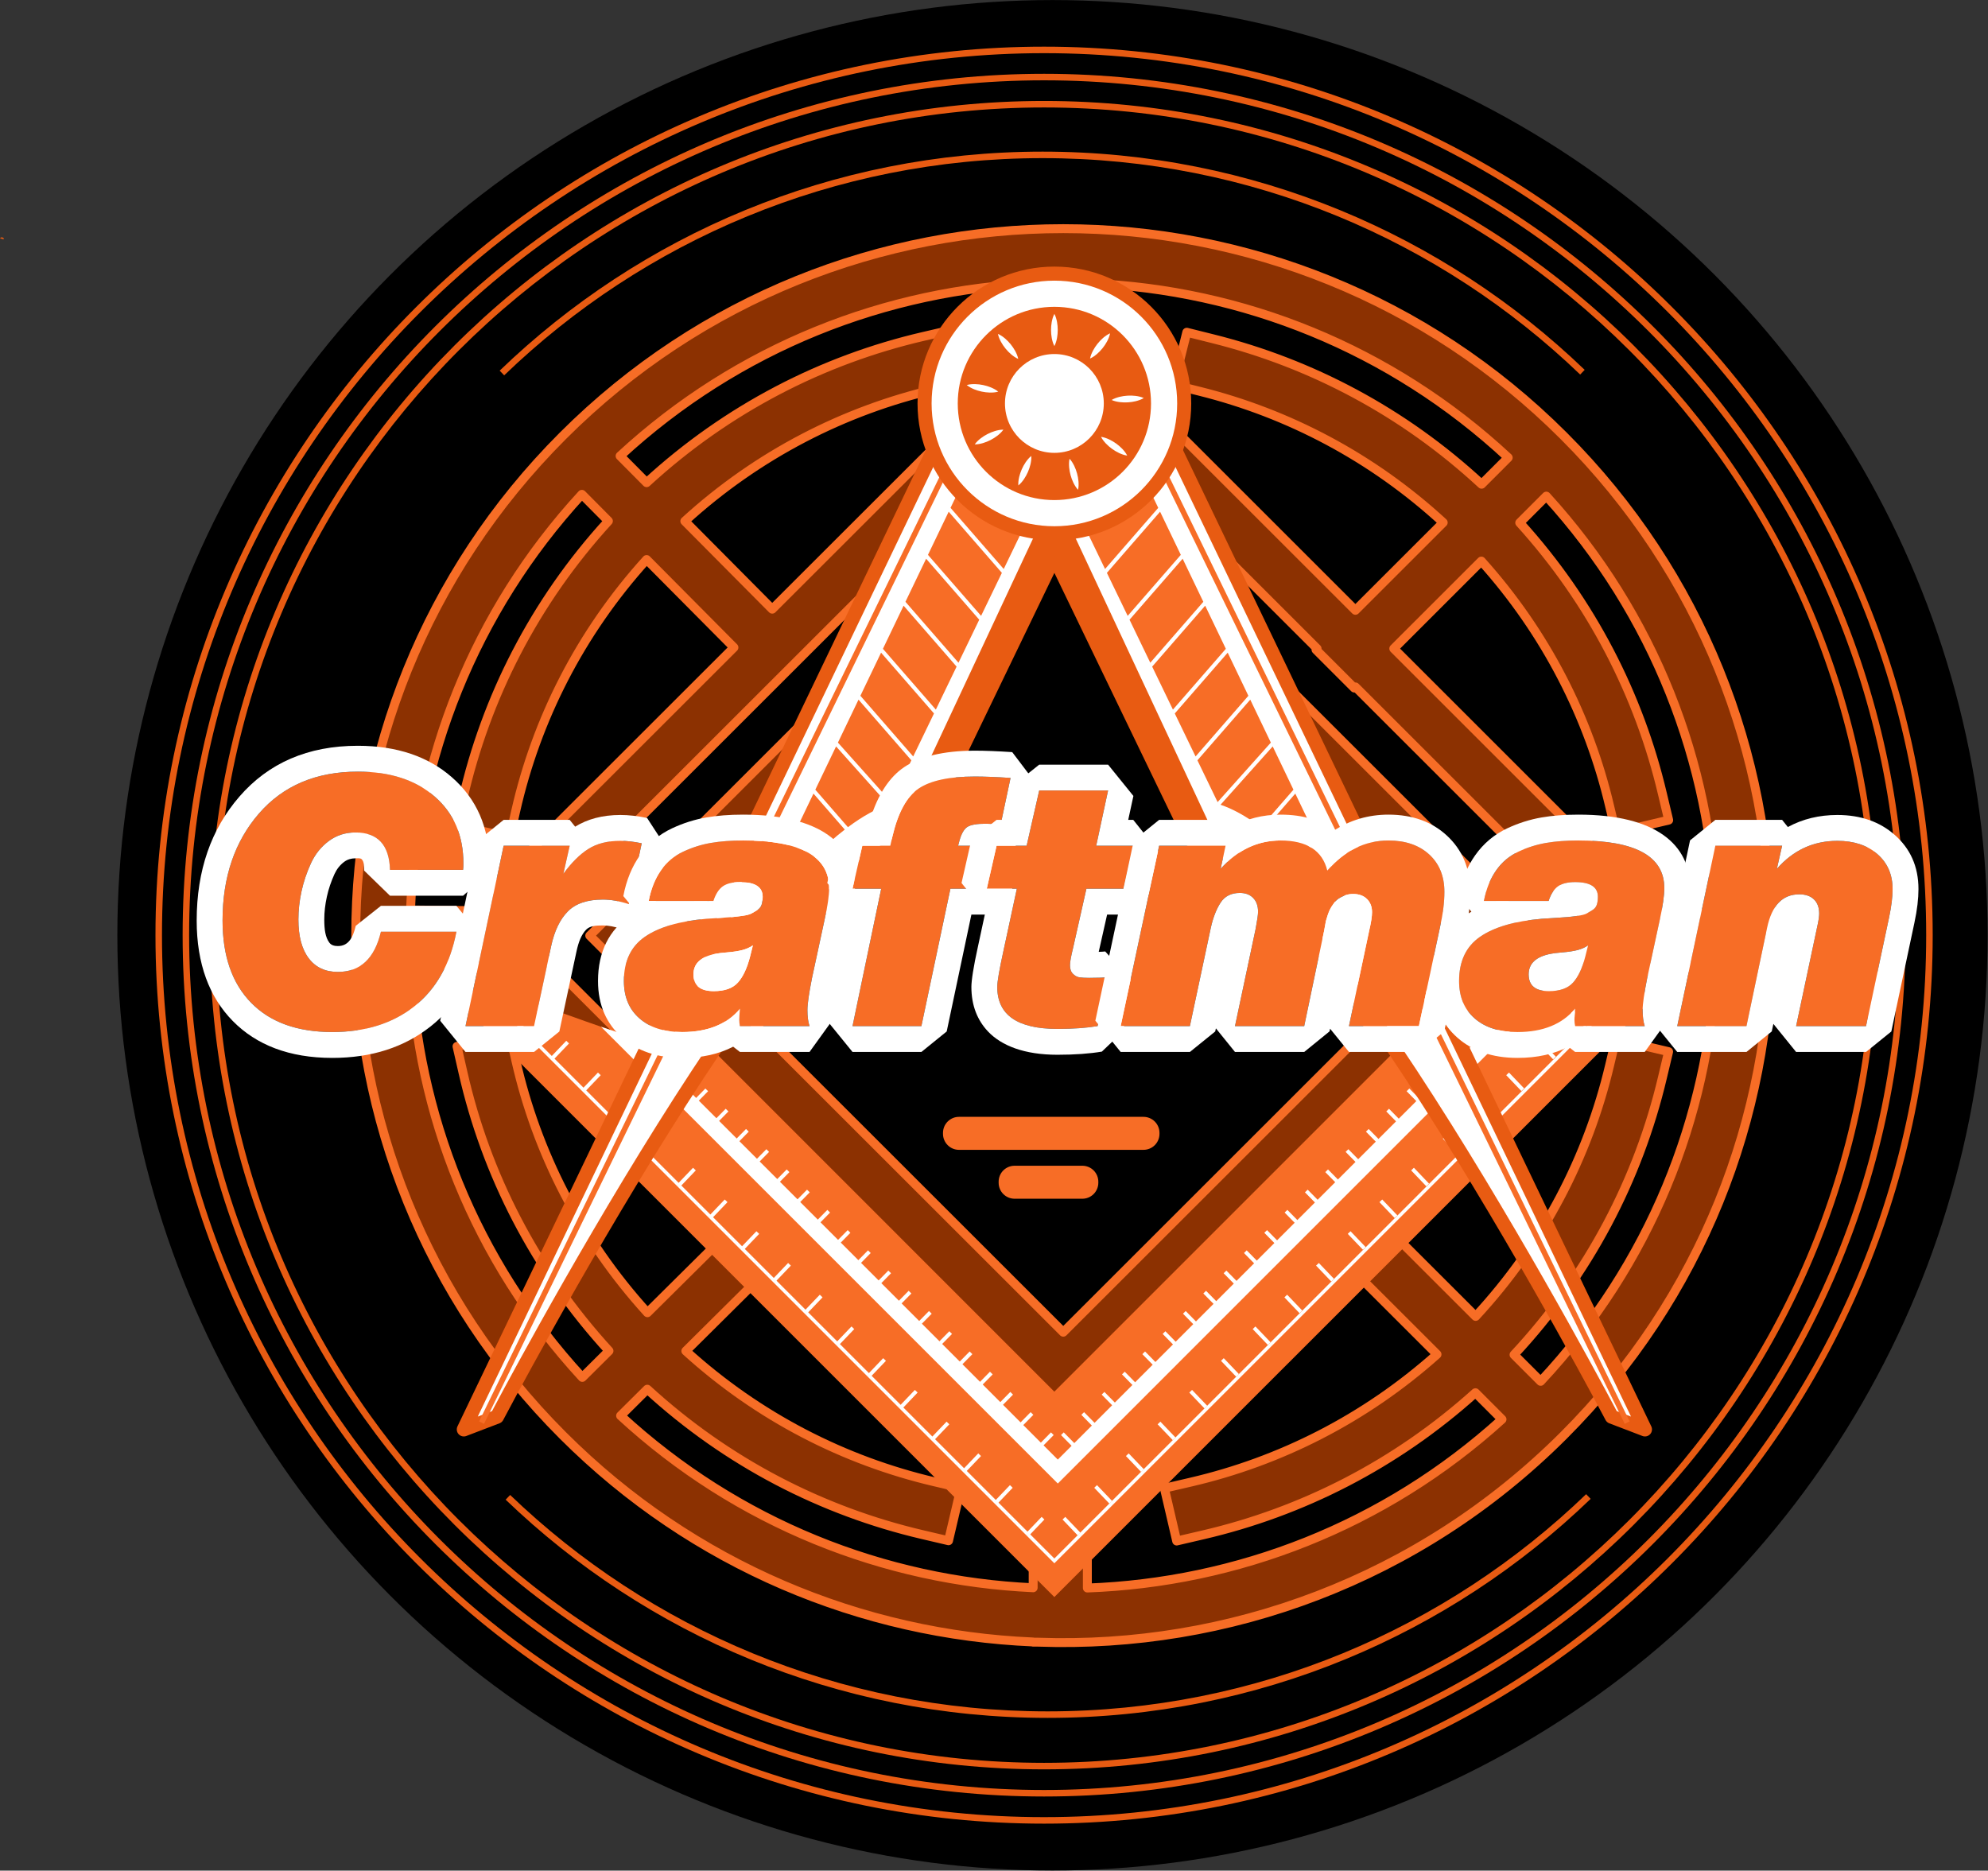 <?xml version="1.0" encoding="UTF-8" standalone="no"?>
<!DOCTYPE svg PUBLIC "-//W3C//DTD SVG 1.1//EN" "http://www.w3.org/Graphics/SVG/1.1/DTD/svg11.dtd">
<svg width="100%" height="100%" viewBox="0 0 2170 2042" version="1.1" xmlns="http://www.w3.org/2000/svg" xmlns:xlink="http://www.w3.org/1999/xlink" xml:space="preserve" xmlns:serif="http://www.serif.com/" style="fill-rule:evenodd;clip-rule:evenodd;stroke-linejoin:round;stroke-miterlimit:2;">
    <rect x="0" y="0" width="2170" height="2042" fill="#333333" stroke="none"/>
    <g transform="matrix(1,0,0,1,-1568.82,-428.01)">
        <g transform="matrix(2.123,0,0,1.541,2660.84,-106.438)">
            <g transform="matrix(0.471,0,0,0.649,-5287.21,-15.395)">
                <circle cx="11282.3" cy="1578.97" r="1020.79"/>
            </g>
        </g>
        <g transform="matrix(2.123,0,0,1.541,2660.84,-106.438)">
            <g transform="matrix(0.43,0,0,0.592,-4819.08,74.851)">
                <path d="M11246.3,2424.17L11246.3,2424.41L11252.4,2424.41C11478.8,2432.36 11707.7,2349.94 11880.5,2177.16C12210.9,1846.79 12210.9,1311.15 11880.5,980.783L11880.5,980.783C11550.1,650.412 11014.5,650.412 10684.1,980.783C10353.7,1311.15 10353.7,1846.79 10684.1,2177.16C10840.1,2333.19 11042,2415.53 11246.3,2424.17ZM11729.2,2080.02L11624.5,1975.36L11311.1,2288.79L11311.1,2359.59C11489.4,2353.06 11665.9,2285.79 11806.9,2157.77L11775.1,2125.92C11679.7,2211.96 11567.3,2268.65 11449.4,2296.02L11417.9,2303.35L11403.2,2240.21L11434.8,2232.88C11541.2,2208.17 11642.8,2157.22 11729.2,2080.02ZM11246.3,2359.29L11246.3,2281.54L10936.2,1971.5L10831,2075.99C10917.9,2155.08 11020.6,2207.27 11128.3,2232.53L11159.9,2239.93L11145.1,2303.03L11113.5,2295.63C10994.4,2267.69 10880.8,2209.72 10784.9,2121.71L10753,2153.43C10892.9,2282.51 11068.5,2351.13 11246.3,2359.29ZM11585.8,1235.52L11282.3,932.03C11282.3,932.03 10635.4,1578.97 10635.4,1578.97L10936.4,1880L10937.3,1879.14L10982.9,1925.14L10982.2,1925.83L11282.3,2225.91L11929.2,1578.97L11929.2,1578.97L11631.6,1281.35L11630.3,1282.69L11584.5,1236.86L11585.8,1235.52ZM11825.6,1601.89L11848.5,1578.97L11282.3,1012.78L10716.1,1578.97L11282.3,2145.16L11825.6,1601.89ZM12062.5,1617.51L11982.4,1617.51L11670.3,1929.53L11775.4,2034.59C11856.3,1947.14 11909.7,1843.38 11935.5,1734.41L11943,1702.87L12006.1,1717.81L11998.6,1749.35C11970.1,1869.63 11911,1984.14 11821.3,2080.46L11853.1,2112.28C11983.9,1972.39 12053.7,1796.15 12062.5,1617.51ZM10501.9,1613.07C10509.6,1791.23 10578,1967.29 10707.2,2107.57L10739.1,2075.86C10650.2,1978.82 10592,1863.73 10564.6,1743.07L10557.4,1711.47L10620.6,1697.08L10627.8,1728.68C10652.6,1837.89 10705.1,1942.09 10785.1,2030.16L10890.4,1925.66L10578.6,1613.91L10501.9,1613.07ZM11756.8,1578.97L11282.3,2053.5C11282.3,2053.5 10807.8,1578.97 10807.8,1578.97C10807.8,1578.97 11184.6,1202.15 11282.3,1104.44L11756.8,1578.97ZM11859.9,1053.06L11828.1,1084.9C11914.2,1179.84 11971,1291.79 11998.7,1409.21L12006.2,1440.75L11943.1,1455.63L11935.6,1424.09C11910.6,1318.01 11859.5,1216.83 11782.2,1130.79L11677.5,1235.52L11994.6,1552.69L12063,1552.69C12057,1372.98 11989.3,1194.94 11859.9,1053.06ZM10706.7,1050.92C10577.1,1191.97 10508.7,1369.14 10501.8,1548.25L10573.6,1549.03L10888.5,1234.16L10784.1,1128.94C10704.5,1216.91 10652.3,1320.87 10627.6,1429.8L10620.5,1461.41L10557.3,1447.08L10564.4,1415.47C10591.8,1294.91 10649.7,1179.91 10738.4,1082.88L10706.7,1050.92ZM11315.6,798.525L11314.8,872.835L11631.6,1189.69L11736.6,1084.68C11651.6,1006.39 11551.2,954.048 11445.7,927.695L11414.3,919.843L11430,856.96L11461.4,864.812C11578,893.919 11688.8,951.923 11782.5,1038.82L11814.3,1006.99C11673.3,875.643 11495.5,806.154 11315.6,798.525ZM11250.8,798.453C11071.2,805.666 10893.6,874.514 10752.4,1005.01L10784.1,1036.96C10880.5,948.27 10994.7,889.973 11114.6,862.057L11146.2,854.708L11160.9,917.834L11129.3,925.183C11020.8,950.459 10917.3,1003.07 10829.8,1083L10934.3,1188.33L11250,872.718L11250.8,798.453Z" style="fill:rgb(140,49,1);stroke:rgb(247,109,38);stroke-width:10.66px;"/>
            </g>
        </g>
        <g transform="matrix(2.123,0,0,1.541,2660.84,-106.438)">
            <g transform="matrix(1.048,0,0,1.383,-2825.24,-268.039)">
                <g transform="matrix(1.658,0,0,1.731,2307.81,490.917)">
                    <path d="M428.89,266.931L249.99,445.8L71.109,266.931C74.34,266.391 77.64,266.401 80.92,266.751C81.46,266.8 82,266.861 82.529,266.941C84.97,267.271 87.39,267.771 89.75,268.351C97.05,270.131 103.98,272.911 111.06,275.371C112.65,275.931 114.25,276.491 115.85,277.05C119.21,278.221 122.6,279.34 126.06,280.191C129.009,280.911 132,281.431 135.05,281.601C137.14,281.721 139.22,281.55 141.28,281.191C143.92,280.731 146.61,281.641 148.5,283.531L249.97,385.01L249.99,384.991L250,385.01L351.48,283.531C353.37,281.641 356.07,280.731 358.7,281.191C360.76,281.55 362.84,281.721 364.92,281.601C368.93,281.381 372.86,280.55 376.7,279.451C380.27,278.431 383.78,277.171 387.27,275.951C387.82,275.76 388.37,275.561 388.92,275.371C395.99,272.911 402.93,270.131 410.23,268.351C412.07,267.901 414.52,267.59 417.041,267.381C417.541,267.34 418.06,267.3 418.56,267.271C423.82,266.911 428.89,266.931 428.89,266.931Z" style="fill:rgb(247,109,38);fill-rule:nonzero;"/>
                </g>
                <g transform="matrix(1.658,0,0,1.731,2307.81,490.917)">
                    <path d="M417.041,267.381L249.99,434.401L82.529,266.941C82,266.861 81.46,266.8 80.92,266.751L249.99,435.811L418.56,267.271C418.06,267.3 417.541,267.34 417.041,267.381Z" style="fill:white;fill-rule:nonzero;"/>
                </g>
                <g transform="matrix(1.658,0,0,1.731,2307.81,490.917)">
                    <path d="M376.703,279.448L251.012,405.129L126.062,280.188C122.602,279.339 119.212,278.218 115.852,277.048L251.012,412.209L387.272,275.948C383.782,277.169 380.272,278.428 376.703,279.448Z" style="fill:white;fill-rule:nonzero;"/>
                </g>
                <g transform="matrix(1.658,0,0,1.731,2307.81,490.917)">
                    <path d="M242.144,427.166L246.636,422.466" style="fill:none;stroke:white;stroke-width:1.13px;stroke-linejoin:miter;"/>
                </g>
                <g transform="matrix(1.658,0,0,1.731,2307.81,490.917)">
                    <path d="M232.767,417.774L237.258,413.076" style="fill:none;stroke:white;stroke-width:1.13px;stroke-linejoin:miter;"/>
                </g>
                <g transform="matrix(1.658,0,0,1.731,2307.81,490.917)">
                    <path d="M223.389,408.383L227.881,403.684" style="fill:none;stroke:white;stroke-width:1.13px;stroke-linejoin:miter;"/>
                </g>
                <g transform="matrix(1.658,0,0,1.731,2307.81,490.917)">
                    <path d="M214.012,398.992L218.503,394.293" style="fill:none;stroke:white;stroke-width:1.13px;stroke-linejoin:miter;"/>
                </g>
                <g transform="matrix(1.658,0,0,1.731,2307.81,490.917)">
                    <path d="M204.634,389.601L209.126,384.902" style="fill:none;stroke:white;stroke-width:1.13px;stroke-linejoin:miter;"/>
                </g>
                <g transform="matrix(1.658,0,0,1.731,2307.81,490.917)">
                    <path d="M195.256,380.21L199.749,375.51" style="fill:none;stroke:white;stroke-width:1.13px;stroke-linejoin:miter;"/>
                </g>
                <g transform="matrix(1.658,0,0,1.731,2307.81,490.917)">
                    <path d="M185.879,370.818L190.372,366.12" style="fill:none;stroke:white;stroke-width:1.13px;stroke-linejoin:miter;"/>
                </g>
                <g transform="matrix(1.658,0,0,1.731,2307.81,490.917)">
                    <path d="M176.501,361.427L180.994,356.728" style="fill:none;stroke:white;stroke-width:1.13px;stroke-linejoin:miter;"/>
                </g>
                <g transform="matrix(1.658,0,0,1.731,2307.81,490.917)">
                    <path d="M167.124,352.036L171.616,347.338" style="fill:none;stroke:white;stroke-width:1.13px;stroke-linejoin:miter;"/>
                </g>
                <g transform="matrix(1.658,0,0,1.731,2307.81,490.917)">
                    <path d="M157.747,342.645L162.239,337.946" style="fill:none;stroke:white;stroke-width:1.13px;stroke-linejoin:miter;"/>
                </g>
                <g transform="matrix(1.658,0,0,1.731,2307.81,490.917)">
                    <path d="M148.37,333.254L152.861,328.554" style="fill:none;stroke:white;stroke-width:1.13px;stroke-linejoin:miter;"/>
                </g>
                <g transform="matrix(1.658,0,0,1.731,2307.81,490.917)">
                    <path d="M138.992,323.862L143.484,319.164" style="fill:none;stroke:white;stroke-width:1.13px;stroke-linejoin:miter;"/>
                </g>
                <g transform="matrix(1.658,0,0,1.731,2307.81,490.917)">
                    <path d="M129.614,314.471L134.106,309.772" style="fill:none;stroke:white;stroke-width:1.13px;stroke-linejoin:miter;"/>
                </g>
                <g transform="matrix(1.658,0,0,1.731,2307.81,490.917)">
                    <path d="M120.237,305.08L124.729,300.382" style="fill:none;stroke:white;stroke-width:1.13px;stroke-linejoin:miter;"/>
                </g>
                <g transform="matrix(1.658,0,0,1.731,2307.81,490.917)">
                    <path d="M110.859,295.689L115.351,290.99" style="fill:none;stroke:white;stroke-width:1.13px;stroke-linejoin:miter;"/>
                </g>
                <g transform="matrix(1.658,0,0,1.731,2307.81,490.917)">
                    <path d="M101.482,286.298L105.973,281.598" style="fill:none;stroke:white;stroke-width:1.13px;stroke-linejoin:miter;"/>
                </g>
                <g transform="matrix(1.658,0,0,1.731,2307.81,490.917)">
                    <path d="M92.104,276.906L96.596,272.208" style="fill:none;stroke:white;stroke-width:1.13px;stroke-linejoin:miter;"/>
                </g>
                <g transform="matrix(1.658,0,0,1.731,2307.81,490.917)">
                    <path d="M257.312,427.166L252.822,422.466" style="fill:none;stroke:white;stroke-width:1.13px;stroke-linejoin:miter;"/>
                </g>
                <g transform="matrix(1.658,0,0,1.731,2307.81,490.917)">
                    <path d="M266.691,417.774L262.199,413.076" style="fill:none;stroke:white;stroke-width:1.13px;stroke-linejoin:miter;"/>
                </g>
                <g transform="matrix(1.658,0,0,1.731,2307.81,490.917)">
                    <path d="M276.068,408.383L271.577,403.684" style="fill:none;stroke:white;stroke-width:1.13px;stroke-linejoin:miter;"/>
                </g>
                <g transform="matrix(1.658,0,0,1.731,2307.81,490.917)">
                    <path d="M285.446,398.992L280.954,394.293" style="fill:none;stroke:white;stroke-width:1.13px;stroke-linejoin:miter;"/>
                </g>
                <g transform="matrix(1.658,0,0,1.731,2307.81,490.917)">
                    <path d="M294.824,389.601L290.332,384.902" style="fill:none;stroke:white;stroke-width:1.13px;stroke-linejoin:miter;"/>
                </g>
                <g transform="matrix(1.658,0,0,1.731,2307.81,490.917)">
                    <path d="M304.201,380.21L299.708,375.51" style="fill:none;stroke:white;stroke-width:1.13px;stroke-linejoin:miter;"/>
                </g>
                <g transform="matrix(1.658,0,0,1.731,2307.81,490.917)">
                    <path d="M313.579,370.818L309.086,366.12" style="fill:none;stroke:white;stroke-width:1.13px;stroke-linejoin:miter;"/>
                </g>
                <g transform="matrix(1.658,0,0,1.731,2307.81,490.917)">
                    <path d="M322.956,361.427L318.464,356.728" style="fill:none;stroke:white;stroke-width:1.13px;stroke-linejoin:miter;"/>
                </g>
                <g transform="matrix(1.658,0,0,1.731,2307.81,490.917)">
                    <path d="M332.333,352.036L327.841,347.338" style="fill:none;stroke:white;stroke-width:1.13px;stroke-linejoin:miter;"/>
                </g>
                <g transform="matrix(1.658,0,0,1.731,2307.81,490.917)">
                    <path d="M341.71,342.645L337.219,337.946" style="fill:none;stroke:white;stroke-width:1.13px;stroke-linejoin:miter;"/>
                </g>
                <g transform="matrix(1.658,0,0,1.731,2307.81,490.917)">
                    <path d="M351.088,333.254L346.596,328.554" style="fill:none;stroke:white;stroke-width:1.13px;stroke-linejoin:miter;"/>
                </g>
                <g transform="matrix(1.658,0,0,1.731,2307.81,490.917)">
                    <path d="M360.466,323.862L355.974,319.164" style="fill:none;stroke:white;stroke-width:1.13px;stroke-linejoin:miter;"/>
                </g>
                <g transform="matrix(1.658,0,0,1.731,2307.81,490.917)">
                    <path d="M369.843,314.471L365.352,309.772" style="fill:none;stroke:white;stroke-width:1.13px;stroke-linejoin:miter;"/>
                </g>
                <g transform="matrix(1.658,0,0,1.731,2307.81,490.917)">
                    <path d="M379.221,305.08L374.729,300.382" style="fill:none;stroke:white;stroke-width:1.13px;stroke-linejoin:miter;"/>
                </g>
                <g transform="matrix(1.658,0,0,1.731,2307.81,490.917)">
                    <path d="M388.598,295.689L384.107,290.99" style="fill:none;stroke:white;stroke-width:1.13px;stroke-linejoin:miter;"/>
                </g>
                <g transform="matrix(1.658,0,0,1.731,2307.81,490.917)">
                    <path d="M397.976,286.298L393.484,281.598" style="fill:none;stroke:white;stroke-width:1.13px;stroke-linejoin:miter;"/>
                </g>
                <g transform="matrix(1.658,0,0,1.731,2307.81,490.917)">
                    <path d="M407.354,276.906L402.862,272.208" style="fill:none;stroke:white;stroke-width:1.13px;stroke-linejoin:miter;"/>
                </g>
                <g transform="matrix(1.658,0,0,1.731,2307.81,490.917)">
                    <path d="M245.747,401.174L249.388,397.47" style="fill:none;stroke:white;stroke-width:1.13px;stroke-linejoin:miter;"/>
                </g>
                <g transform="matrix(1.658,0,0,1.731,2307.81,490.917)">
                    <path d="M239.732,395.19L243.373,391.486" style="fill:none;stroke:white;stroke-width:1.13px;stroke-linejoin:miter;"/>
                </g>
                <g transform="matrix(1.658,0,0,1.731,2307.81,490.917)">
                    <path d="M233.716,389.205L237.357,385.501" style="fill:none;stroke:white;stroke-width:1.13px;stroke-linejoin:miter;"/>
                </g>
                <g transform="matrix(1.658,0,0,1.731,2307.81,490.917)">
                    <path d="M227.701,383.219L231.342,379.515" style="fill:none;stroke:white;stroke-width:1.13px;stroke-linejoin:miter;"/>
                </g>
                <g transform="matrix(1.658,0,0,1.731,2307.81,490.917)">
                    <path d="M221.686,377.235L225.327,373.531" style="fill:none;stroke:white;stroke-width:1.13px;stroke-linejoin:miter;"/>
                </g>
                <g transform="matrix(1.658,0,0,1.731,2307.81,490.917)">
                    <path d="M215.67,371.25L219.312,367.546" style="fill:none;stroke:white;stroke-width:1.13px;stroke-linejoin:miter;"/>
                </g>
                <g transform="matrix(1.658,0,0,1.731,2307.81,490.917)">
                    <path d="M209.656,365.264L213.296,361.56" style="fill:none;stroke:white;stroke-width:1.13px;stroke-linejoin:miter;"/>
                </g>
                <g transform="matrix(1.658,0,0,1.731,2307.81,490.917)">
                    <path d="M203.64,359.28L207.282,355.576" style="fill:none;stroke:white;stroke-width:1.13px;stroke-linejoin:miter;"/>
                </g>
                <g transform="matrix(1.658,0,0,1.731,2307.81,490.917)">
                    <path d="M197.625,353.295L201.266,349.59" style="fill:none;stroke:white;stroke-width:1.13px;stroke-linejoin:miter;"/>
                </g>
                <g transform="matrix(1.658,0,0,1.731,2307.81,490.917)">
                    <path d="M191.61,347.309L195.251,343.605" style="fill:none;stroke:white;stroke-width:1.13px;stroke-linejoin:miter;"/>
                </g>
                <g transform="matrix(1.658,0,0,1.731,2307.81,490.917)">
                    <path d="M185.595,341.325L189.236,337.621" style="fill:none;stroke:white;stroke-width:1.13px;stroke-linejoin:miter;"/>
                </g>
                <g transform="matrix(1.658,0,0,1.731,2307.81,490.917)">
                    <path d="M179.58,335.34L183.221,331.635" style="fill:none;stroke:white;stroke-width:1.13px;stroke-linejoin:miter;"/>
                </g>
                <g transform="matrix(1.658,0,0,1.731,2307.81,490.917)">
                    <path d="M173.565,329.355L177.206,325.651" style="fill:none;stroke:white;stroke-width:1.13px;stroke-linejoin:miter;"/>
                </g>
                <g transform="matrix(1.658,0,0,1.731,2307.81,490.917)">
                    <path d="M167.549,323.37L171.19,319.666" style="fill:none;stroke:white;stroke-width:1.13px;stroke-linejoin:miter;"/>
                </g>
                <g transform="matrix(1.658,0,0,1.731,2307.81,490.917)">
                    <path d="M161.534,317.384L165.175,313.68" style="fill:none;stroke:white;stroke-width:1.13px;stroke-linejoin:miter;"/>
                </g>
                <g transform="matrix(1.658,0,0,1.731,2307.81,490.917)">
                    <path d="M155.519,311.4L159.16,307.696" style="fill:none;stroke:white;stroke-width:1.13px;stroke-linejoin:miter;"/>
                </g>
                <g transform="matrix(1.658,0,0,1.731,2307.81,490.917)">
                    <path d="M149.503,305.415L153.145,301.711" style="fill:none;stroke:white;stroke-width:1.13px;stroke-linejoin:miter;"/>
                </g>
                <g transform="matrix(1.658,0,0,1.731,2307.81,490.917)">
                    <path d="M143.489,299.429L147.129,295.725" style="fill:none;stroke:white;stroke-width:1.13px;stroke-linejoin:miter;"/>
                </g>
                <g transform="matrix(1.658,0,0,1.731,2307.81,490.917)">
                    <path d="M137.473,293.445L141.115,289.741" style="fill:none;stroke:white;stroke-width:1.13px;stroke-linejoin:miter;"/>
                </g>
                <g transform="matrix(1.658,0,0,1.731,2307.81,490.917)">
                    <path d="M131.458,287.46L135.099,283.756" style="fill:none;stroke:white;stroke-width:1.13px;stroke-linejoin:miter;"/>
                </g>
                <g transform="matrix(1.658,0,0,1.731,2307.81,490.917)">
                    <path d="M256.008,401.174L252.368,397.47" style="fill:none;stroke:white;stroke-width:1.13px;stroke-linejoin:miter;"/>
                </g>
                <g transform="matrix(1.658,0,0,1.731,2307.81,490.917)">
                    <path d="M262.023,395.19L258.383,391.486" style="fill:none;stroke:white;stroke-width:1.13px;stroke-linejoin:miter;"/>
                </g>
                <g transform="matrix(1.658,0,0,1.731,2307.81,490.917)">
                    <path d="M268.04,389.205L264.398,385.501" style="fill:none;stroke:white;stroke-width:1.13px;stroke-linejoin:miter;"/>
                </g>
                <g transform="matrix(1.658,0,0,1.731,2307.81,490.917)">
                    <path d="M274.054,383.219L270.414,379.515" style="fill:none;stroke:white;stroke-width:1.13px;stroke-linejoin:miter;"/>
                </g>
                <g transform="matrix(1.658,0,0,1.731,2307.81,490.917)">
                    <path d="M280.07,377.235L276.428,373.531" style="fill:none;stroke:white;stroke-width:1.13px;stroke-linejoin:miter;"/>
                </g>
                <g transform="matrix(1.658,0,0,1.731,2307.81,490.917)">
                    <path d="M286.084,371.25L282.444,367.546" style="fill:none;stroke:white;stroke-width:1.13px;stroke-linejoin:miter;"/>
                </g>
                <g transform="matrix(1.658,0,0,1.731,2307.81,490.917)">
                    <path d="M292.1,365.264L288.458,361.56" style="fill:none;stroke:white;stroke-width:1.13px;stroke-linejoin:miter;"/>
                </g>
                <g transform="matrix(1.658,0,0,1.731,2307.81,490.917)">
                    <path d="M298.115,359.28L294.474,355.576" style="fill:none;stroke:white;stroke-width:1.13px;stroke-linejoin:miter;"/>
                </g>
                <g transform="matrix(1.658,0,0,1.731,2307.81,490.917)">
                    <path d="M304.13,353.295L300.489,349.59" style="fill:none;stroke:white;stroke-width:1.13px;stroke-linejoin:miter;"/>
                </g>
                <g transform="matrix(1.658,0,0,1.731,2307.81,490.917)">
                    <path d="M310.145,347.309L306.504,343.605" style="fill:none;stroke:white;stroke-width:1.13px;stroke-linejoin:miter;"/>
                </g>
                <g transform="matrix(1.658,0,0,1.731,2307.81,490.917)">
                    <path d="M316.161,341.325L312.519,337.621" style="fill:none;stroke:white;stroke-width:1.13px;stroke-linejoin:miter;"/>
                </g>
                <g transform="matrix(1.658,0,0,1.731,2307.81,490.917)">
                    <path d="M322.175,335.34L318.535,331.635" style="fill:none;stroke:white;stroke-width:1.13px;stroke-linejoin:miter;"/>
                </g>
                <g transform="matrix(1.658,0,0,1.731,2307.81,490.917)">
                    <path d="M328.191,329.355L324.55,325.651" style="fill:none;stroke:white;stroke-width:1.13px;stroke-linejoin:miter;"/>
                </g>
                <g transform="matrix(1.658,0,0,1.731,2307.81,490.917)">
                    <path d="M334.207,323.37L330.565,319.666" style="fill:none;stroke:white;stroke-width:1.13px;stroke-linejoin:miter;"/>
                </g>
                <g transform="matrix(1.658,0,0,1.731,2307.81,490.917)">
                    <path d="M340.221,317.384L336.581,313.68" style="fill:none;stroke:white;stroke-width:1.13px;stroke-linejoin:miter;"/>
                </g>
                <g transform="matrix(1.658,0,0,1.731,2307.81,490.917)">
                    <path d="M346.237,311.4L342.595,307.696" style="fill:none;stroke:white;stroke-width:1.13px;stroke-linejoin:miter;"/>
                </g>
                <g transform="matrix(1.658,0,0,1.731,2307.81,490.917)">
                    <path d="M352.251,305.415L348.611,301.711" style="fill:none;stroke:white;stroke-width:1.13px;stroke-linejoin:miter;"/>
                </g>
                <g transform="matrix(1.658,0,0,1.731,2307.81,490.917)">
                    <path d="M358.267,299.429L354.625,295.725" style="fill:none;stroke:white;stroke-width:1.13px;stroke-linejoin:miter;"/>
                </g>
                <g transform="matrix(1.658,0,0,1.731,2307.81,490.917)">
                    <path d="M364.282,293.445L360.641,289.741" style="fill:none;stroke:white;stroke-width:1.13px;stroke-linejoin:miter;"/>
                </g>
                <g transform="matrix(1.658,0,0,1.731,2307.81,490.917)">
                    <path d="M370.297,287.46L366.656,283.756" style="fill:none;stroke:white;stroke-width:1.13px;stroke-linejoin:miter;"/>
                </g>
                <g transform="matrix(1.658,0,0,1.731,2307.81,490.917)">
                    <path d="M284.962,104.778L424.753,396.2L414.933,392.445C414.933,392.445 325.109,221.463 290.451,221.751L237.884,112.865L284.962,104.778Z" style="fill:white;fill-rule:nonzero;"/>
                </g>
                <g transform="matrix(1.658,0,0,1.731,2307.81,490.917)">
                    <path d="M284.962,104.778L424.753,396.2L414.933,392.445C414.933,392.445 325.109,221.463 290.451,221.751L237.884,112.865L284.962,104.778Z" style="fill:none;stroke:rgb(232,91,18);stroke-width:4.16px;stroke-linejoin:miter;"/>
                </g>
                <g transform="matrix(1.658,0,0,1.731,2307.81,490.917)">
                    <path d="M334.628,235.857L332.123,238.735C335.152,242.3 338.356,246.297 341.782,250.77L334.628,235.857Z" style="fill-rule:nonzero;"/>
                </g>
                <g transform="matrix(1.658,0,0,1.731,2307.81,490.917)">
                    <path d="M322.545,228.179C325.295,230.964 328.22,234.168 331.366,237.838L334.081,234.715L327.963,221.958L322.545,228.179Z" style="fill:rgb(247,109,38);fill-rule:nonzero;"/>
                </g>
                <g transform="matrix(1.658,0,0,1.731,2307.81,490.917)">
                    <path d="M312.025,218.707C314.984,220.991 318.2,223.834 321.718,227.352L327.404,220.804L321.288,208.057L312.025,218.707Z" style="fill:rgb(247,109,38);fill-rule:nonzero;"/>
                </g>
                <g transform="matrix(1.658,0,0,1.731,2307.81,490.917)">
                    <path d="M299.162,211.355C302.645,212.544 306.56,214.606 311.092,217.996L320.74,206.904L314.599,194.099L299.162,211.355Z" style="fill:rgb(247,109,38);fill-rule:nonzero;"/>
                </g>
                <g transform="matrix(1.658,0,0,1.731,2307.81,490.917)">
                    <path d="M292.323,198.213L298.299,210.574L314.052,192.969L307.958,180.258L292.323,198.213Z" style="fill:rgb(247,109,38);fill-rule:nonzero;"/>
                </g>
                <g transform="matrix(1.658,0,0,1.731,2307.81,490.917)">
                    <path d="M285.624,184.347L291.775,197.071L307.399,179.117L307.399,179.105L301.283,166.358L285.624,184.347Z" style="fill:rgb(247,109,38);fill-rule:nonzero;"/>
                </g>
                <g transform="matrix(1.658,0,0,1.731,2307.81,490.917)">
                    <path d="M278.936,170.483L285.076,183.206L300.735,165.216L294.618,152.459L278.936,170.483Z" style="fill:rgb(247,109,38);fill-rule:nonzero;"/>
                </g>
                <g transform="matrix(1.658,0,0,1.731,2307.81,490.917)">
                    <path d="M272.236,156.606L278.376,169.33L294.071,151.305L287.954,138.559L272.236,156.606Z" style="fill:rgb(247,109,38);fill-rule:nonzero;"/>
                </g>
                <g transform="matrix(1.658,0,0,1.731,2307.81,490.917)">
                    <path d="M265.537,142.742L271.689,155.465L287.406,137.418L287.406,137.406L281.278,124.647L265.537,142.742Z" style="fill:rgb(247,109,38);fill-rule:nonzero;"/>
                </g>
                <g transform="matrix(1.658,0,0,1.731,2307.81,490.917)">
                    <path d="M258.849,128.877L264.99,141.6L280.73,123.506L278.108,118.042L266.55,120.034L258.849,128.877Z" style="fill:rgb(247,109,38);fill-rule:nonzero;"/>
                </g>
                <g transform="matrix(1.658,0,0,1.731,2307.81,490.917)">
                    <path d="M255.494,121.933L258.29,127.735L264.721,120.348L255.494,121.933Z" style="fill-rule:nonzero;"/>
                </g>
                <g transform="matrix(1.658,0,0,1.731,2307.81,490.917)">
                    <path d="M278.936,105.813L419.496,394.19" style="fill:none;stroke:rgb(247,109,38);stroke-width:1.62px;stroke-linejoin:miter;"/>
                </g>
                <g transform="matrix(1.658,0,0,1.731,2307.81,490.917)">
                    <path d="M246.412,111.4L299.356,224.569C299.356,224.569 293.684,220.894 290.451,221.751L237.884,112.865L246.412,111.4Z" style="fill:rgb(232,91,18);fill-rule:nonzero;"/>
                </g>
                <g transform="matrix(1.658,0,0,1.731,2307.81,490.917)">
                    <path d="M215.038,104.778L75.247,396.2L85.066,392.445C85.066,392.445 174.891,221.463 209.549,221.751L262.116,112.865L215.038,104.778Z" style="fill:white;fill-rule:nonzero;"/>
                </g>
                <g transform="matrix(1.658,0,0,1.731,2307.81,490.917)">
                    <path d="M215.038,104.778L75.247,396.2L85.066,392.445C85.066,392.445 174.891,221.463 209.549,221.751L262.116,112.865L215.038,104.778Z" style="fill:none;stroke:rgb(232,91,18);stroke-width:4.16px;stroke-linejoin:miter;"/>
                </g>
                <g transform="matrix(1.658,0,0,1.731,2307.81,490.917)">
                    <path d="M165.373,235.857L167.877,238.735C164.848,242.3 161.644,246.297 158.218,250.77L165.373,235.857Z" style="fill-rule:nonzero;"/>
                </g>
                <g transform="matrix(1.658,0,0,1.731,2307.81,490.917)">
                    <path d="M177.455,228.179C174.705,230.964 171.78,234.168 168.634,237.838L165.92,234.715L172.037,221.958L177.455,228.179Z" style="fill:rgb(247,109,38);fill-rule:nonzero;"/>
                </g>
                <g transform="matrix(1.658,0,0,1.731,2307.81,490.917)">
                    <path d="M187.975,218.707C185.016,220.991 181.8,223.834 178.282,227.352L172.596,220.804L178.712,208.057L187.975,218.707Z" style="fill:rgb(247,109,38);fill-rule:nonzero;"/>
                </g>
                <g transform="matrix(1.658,0,0,1.731,2307.81,490.917)">
                    <path d="M200.838,211.355C197.355,212.544 193.44,214.606 188.908,217.996L179.26,206.904L185.401,194.099L200.838,211.355Z" style="fill:rgb(247,109,38);fill-rule:nonzero;"/>
                </g>
                <g transform="matrix(1.658,0,0,1.731,2307.81,490.917)">
                    <path d="M207.677,198.213L201.701,210.574L185.948,192.969L192.041,180.258L207.677,198.213Z" style="fill:rgb(247,109,38);fill-rule:nonzero;"/>
                </g>
                <g transform="matrix(1.658,0,0,1.731,2307.81,490.917)">
                    <path d="M214.376,184.347L208.225,197.071L192.601,179.117L192.601,179.105L198.717,166.358L214.376,184.347Z" style="fill:rgb(247,109,38);fill-rule:nonzero;"/>
                </g>
                <g transform="matrix(1.658,0,0,1.731,2307.81,490.917)">
                    <path d="M221.064,170.483L214.924,183.206L199.265,165.216L205.382,152.459L221.064,170.483Z" style="fill:rgb(247,109,38);fill-rule:nonzero;"/>
                </g>
                <g transform="matrix(1.658,0,0,1.731,2307.81,490.917)">
                    <path d="M227.764,156.606L221.624,169.33L205.929,151.305L212.046,138.559L227.764,156.606Z" style="fill:rgb(247,109,38);fill-rule:nonzero;"/>
                </g>
                <g transform="matrix(1.658,0,0,1.731,2307.81,490.917)">
                    <path d="M234.463,142.742L228.311,155.465L212.594,137.418L212.594,137.406L218.722,124.647L234.463,142.742Z" style="fill:rgb(247,109,38);fill-rule:nonzero;"/>
                </g>
                <g transform="matrix(1.658,0,0,1.731,2307.81,490.917)">
                    <path d="M241.151,128.877L235.01,141.6L219.27,123.506L221.892,118.042L233.45,120.034L241.151,128.877Z" style="fill:rgb(247,109,38);fill-rule:nonzero;"/>
                </g>
                <g transform="matrix(1.658,0,0,1.731,2307.81,490.917)">
                    <path d="M244.506,121.933L241.71,127.735L235.279,120.348L244.506,121.933Z" style="fill-rule:nonzero;"/>
                </g>
                <g transform="matrix(1.658,0,0,1.731,2307.81,490.917)">
                    <path d="M221.064,105.813L80.504,394.19" style="fill:none;stroke:rgb(247,109,38);stroke-width:1.62px;stroke-linejoin:miter;"/>
                </g>
                <g transform="matrix(1.658,0,0,1.731,2307.81,490.917)">
                    <path d="M253.588,111.4L200.644,224.569C200.644,224.569 206.316,220.894 209.549,221.751L262.116,112.865L253.588,111.4Z" style="fill:rgb(232,91,18);fill-rule:nonzero;"/>
                </g>
                <g transform="matrix(1.658,0,0,1.731,2307.81,490.917)">
                    <path d="M288.414,92.613C288.414,113.828 271.215,131.026 250,131.026C228.785,131.026 211.586,113.828 211.586,92.613C211.586,71.398 228.785,54.199 250,54.199C271.215,54.199 288.414,71.398 288.414,92.613Z" style="fill:white;fill-rule:nonzero;"/>
                </g>
                <g transform="matrix(1.658,0,0,1.731,2307.81,490.917)">
                    <path d="M288.414,92.613C288.414,113.828 271.215,131.026 250,131.026C228.785,131.026 211.586,113.828 211.586,92.613C211.586,71.398 228.785,54.199 250,54.199C271.215,54.199 288.414,71.398 288.414,92.613Z" style="fill:none;stroke:rgb(232,91,18);stroke-width:4.16px;stroke-linejoin:miter;"/>
                </g>
                <g transform="matrix(1.658,0,0,1.731,2307.81,490.917)">
                    <path d="M278.593,92.613C278.593,108.404 265.791,121.206 250,121.206C234.208,121.206 221.407,108.404 221.407,92.613C221.407,76.821 234.208,64.02 250,64.02C265.791,64.02 278.593,76.821 278.593,92.613Z" style="fill:rgb(232,91,18);fill-rule:nonzero;"/>
                </g>
                <g transform="matrix(1.658,0,0,1.731,2307.81,490.917)">
                    <path d="M264.622,92.613C264.622,100.688 258.075,107.234 250,107.234C241.924,107.234 235.378,100.688 235.378,92.613C235.378,84.538 241.924,77.991 250,77.991C258.075,77.991 264.622,84.538 264.622,92.613Z" style="fill:white;fill-rule:nonzero;"/>
                </g>
                <g transform="matrix(1.658,0,0,1.731,2307.81,490.917)">
                    <path d="M249.999,75.645C249.586,74.851 249.38,74.056 249.222,73.262C249.077,72.468 249.008,71.673 249.007,70.879C249.005,70.085 249.074,69.29 249.219,68.496C249.376,67.702 249.583,66.907 249.999,66.113C250.416,66.907 250.624,67.702 250.781,68.496C250.926,69.29 250.994,70.085 250.993,70.879C250.992,71.673 250.923,72.468 250.778,73.262C250.62,74.056 250.414,74.851 249.999,75.645Z" style="fill:white;fill-rule:nonzero;"/>
                </g>
                <g transform="matrix(1.658,0,0,1.731,2307.81,490.917)">
                    <path d="M239.306,79.439C238.485,79.082 237.824,78.596 237.201,78.079C236.587,77.554 236.034,76.98 235.533,76.364C235.031,75.748 234.583,75.089 234.195,74.38C233.817,73.664 233.477,72.917 233.299,72.038C234.123,72.393 234.785,72.879 235.408,73.397C236.021,73.921 236.574,74.495 237.074,75.113C237.574,75.731 238.021,76.39 238.409,77.098C238.787,77.815 239.126,78.562 239.306,79.439Z" style="fill:white;fill-rule:nonzero;"/>
                </g>
                <g transform="matrix(1.658,0,0,1.731,2307.81,490.917)">
                    <path d="M233.394,89.123C232.532,89.365 231.712,89.403 230.903,89.395C230.095,89.374 229.304,89.277 228.527,89.114C227.749,88.953 226.986,88.723 226.238,88.417C225.494,88.1 224.758,87.734 224.067,87.163C224.929,86.92 225.749,86.88 226.559,86.89C227.367,86.91 228.158,87.007 228.935,87.172C229.712,87.337 230.475,87.567 231.222,87.872C231.967,88.191 232.703,88.556 233.394,89.123Z" style="fill:white;fill-rule:nonzero;"/>
                </g>
                <g transform="matrix(1.658,0,0,1.731,2307.81,490.917)">
                    <path d="M234.908,100.369C234.39,101.099 233.779,101.646 233.144,102.15C232.504,102.642 231.829,103.065 231.123,103.429C230.417,103.794 229.679,104.096 228.907,104.33C228.128,104.553 227.328,104.732 226.431,104.725C226.947,103.992 227.558,103.444 228.193,102.941C228.833,102.449 229.508,102.026 230.215,101.664C230.922,101.302 231.66,101 232.433,100.765C233.212,100.544 234.012,100.364 234.908,100.369Z" style="fill:white;fill-rule:nonzero;"/>
                </g>
                <g transform="matrix(1.658,0,0,1.731,2307.81,490.917)">
                    <path d="M243.17,108.146C243.229,109.04 243.098,109.849 242.923,110.64C242.737,111.425 242.479,112.18 242.161,112.908C241.842,113.635 241.46,114.336 241.007,115.004C240.544,115.668 240.035,116.311 239.333,116.871C239.273,115.976 239.403,115.166 239.579,114.376C239.765,113.59 240.022,112.836 240.343,112.109C240.664,111.382 241.046,110.682 241.499,110.013C241.963,109.35 242.472,108.707 243.17,108.146Z" style="fill:white;fill-rule:nonzero;"/>
                </g>
                <g transform="matrix(1.658,0,0,1.731,2307.81,490.917)">
                    <path d="M254.487,108.977C255.095,109.633 255.503,110.345 255.867,111.069C256.217,111.797 256.493,112.545 256.704,113.31C256.915,114.076 257.06,114.86 257.129,115.665C257.187,116.472 257.198,117.293 257.006,118.169C256.394,117.513 255.986,116.801 255.624,116.078C255.273,115.35 254.998,114.602 254.79,113.836C254.581,113.069 254.436,112.285 254.367,111.481C254.309,110.673 254.297,109.852 254.487,108.977Z" style="fill:white;fill-rule:nonzero;"/>
                </g>
                <g transform="matrix(1.658,0,0,1.731,2307.81,490.917)">
                    <path d="M263.796,102.491C264.683,102.617 265.449,102.912 266.187,103.246C266.917,103.59 267.603,103.997 268.249,104.458C268.896,104.92 269.502,105.437 270.063,106.017C270.618,106.608 271.142,107.239 271.546,108.04C270.658,107.916 269.892,107.622 269.154,107.287C268.423,106.943 267.739,106.536 267.093,106.072C266.449,105.609 265.842,105.091 265.281,104.51C264.728,103.92 264.202,103.29 263.796,102.491Z" style="fill:white;fill-rule:nonzero;"/>
                </g>
                <g transform="matrix(1.658,0,0,1.731,2307.81,490.917)">
                    <path d="M266.937,91.588C267.705,91.127 268.486,90.873 269.269,90.667C270.052,90.474 270.841,90.359 271.634,90.309C272.427,90.26 273.224,90.279 274.025,90.377C274.828,90.485 275.633,90.645 276.451,91.012C275.683,91.475 274.903,91.731 274.12,91.935C273.335,92.128 272.547,92.244 271.754,92.29C270.961,92.337 270.165,92.318 269.363,92.221C268.56,92.11 267.755,91.952 266.937,91.588Z" style="fill:white;fill-rule:nonzero;"/>
                </g>
                <g transform="matrix(1.658,0,0,1.731,2307.81,490.917)">
                    <path d="M260.553,79.326C260.724,78.447 261.056,77.697 261.427,76.977C261.806,76.264 262.248,75.6 262.741,74.977C263.234,74.355 263.781,73.775 264.388,73.243C265.005,72.719 265.662,72.226 266.482,71.862C266.314,72.743 265.982,73.494 265.611,74.214C265.231,74.927 264.79,75.591 264.295,76.212C263.8,76.833 263.253,77.413 262.645,77.944C262.027,78.468 261.372,78.961 260.553,79.326Z" style="fill:white;fill-rule:nonzero;"/>
                </g>
            </g>
        </g>
        <g transform="matrix(2.123,0,0,1.541,2660.84,-106.438)">
            <g transform="matrix(0.134,0,0,0.649,-1484.77,76.495)">
                <path d="M11456,1706.37C11456,1701.74 11449.5,1697.3 11438,1694.03C11426.5,1690.76 11410.9,1688.92 11394.7,1688.92C11323.3,1688.92 11206.1,1688.92 11134.8,1688.92C11118.5,1688.92 11102.9,1690.76 11091.4,1694.03C11079.9,1697.3 11073.5,1701.74 11073.5,1706.37C11073.5,1706.74 11073.5,1707.11 11073.5,1707.48C11073.5,1712.11 11079.9,1716.55 11091.4,1719.82C11102.9,1723.1 11118.5,1724.93 11134.8,1724.93C11206.1,1724.93 11323.3,1724.93 11394.7,1724.93C11410.9,1724.93 11426.5,1723.1 11438,1719.82C11449.5,1716.55 11456,1712.11 11456,1707.48C11456,1707.11 11456,1706.74 11456,1706.37Z" style="fill:rgb(247,109,38);"/>
            </g>
        </g>
        <g transform="matrix(2.123,0,0,1.541,2660.84,-106.438)">
            <g transform="matrix(3.345,0,0,4.608,-755.914,-1248.63)">
                <g transform="matrix(1,0,0,1,2.393,-100.861)">
                    <path d="M230.299,727.441L230.299,726.441C192.917,726.441 159.024,711.236 134.471,686.684C109.918,662.131 94.713,628.237 94.713,590.854C94.713,553.472 109.918,519.578 134.471,495.025C159.024,470.473 192.917,455.269 230.299,455.269C267.682,455.269 301.576,470.473 326.129,495.025C350.682,519.578 365.887,553.472 365.887,590.854C365.887,628.237 350.682,662.131 326.129,686.684C301.576,711.236 267.682,726.441 230.299,726.441L230.299,727.441C305.616,727.44 366.886,666.171 366.887,590.854C366.886,515.539 305.616,454.269 230.299,454.269C154.984,454.269 93.714,515.539 93.713,590.854C93.714,666.171 154.984,727.44 230.299,727.441Z" style="fill:rgb(232,91,18);fill-rule:nonzero;"/>
                </g>
                <g transform="matrix(1,0,0,1,2.393,-100.861)">
                    <path d="M230.299,723.268L230.299,722.267C194.068,722.267 161.218,707.531 137.421,683.734C113.624,659.936 98.887,627.086 98.887,590.854C98.887,554.623 113.624,521.773 137.421,497.976C161.218,474.179 194.068,459.443 230.299,459.442C266.531,459.443 299.381,474.179 323.179,497.976C346.976,521.773 361.713,554.623 361.713,590.854C361.713,627.086 346.976,659.936 323.179,683.734C299.381,707.531 266.531,722.267 230.299,722.267L230.299,723.268C303.314,723.267 362.712,663.869 362.713,590.854C362.712,517.841 303.314,458.443 230.299,458.442C157.286,458.443 97.888,517.841 97.887,590.854C97.888,663.869 157.286,723.267 230.299,723.268Z" style="fill:rgb(232,91,18);fill-rule:nonzero;"/>
                </g>
                <g transform="matrix(1,0,0,1,2.393,-100.861)">
                    <path d="M230.299,719.093L230.299,718.093C195.219,718.092 163.412,703.824 140.371,680.783C117.33,657.742 103.061,625.935 103.061,590.854C103.061,555.774 117.33,523.967 140.371,500.926C163.412,477.885 195.219,463.616 230.299,463.616C265.38,463.616 297.187,477.885 320.229,500.926C343.27,523.967 357.539,555.774 357.539,590.854C357.539,625.935 343.27,657.742 320.229,680.783C297.187,703.824 265.38,718.092 230.299,718.093L230.299,719.093C301.012,719.092 358.538,661.567 358.539,590.854C358.538,520.143 301.012,462.617 230.299,462.616C159.587,462.617 102.062,520.143 102.061,590.854C102.062,661.567 159.587,719.092 230.299,719.093Z" style="fill:rgb(232,91,18);fill-rule:nonzero;"/>
                </g>
                <g transform="matrix(1,0,0,1,2.393,-100.861)">
                    <path d="M313.618,676.792C292.17,697.467 263.001,710.181 230.86,710.182C198.78,710.181 169.664,697.517 148.229,676.914L147.536,677.635C169.148,698.409 198.515,711.182 230.86,711.182C263.267,711.182 292.687,698.359 314.312,677.512L313.618,676.792Z" style="fill:rgb(232,91,18);fill-rule:nonzero;"/>
                </g>
                <g transform="matrix(1,0,0,1,2.393,-100.861)">
                    <path d="M147.313,504.795C168.76,484.12 197.929,471.406 230.07,471.405C262.15,471.406 291.267,484.07 312.701,504.673L313.394,503.952C291.783,483.178 262.416,470.405 230.07,470.405C197.663,470.405 168.243,483.228 146.619,504.075L147.313,504.795Z" style="fill:rgb(232,91,18);fill-rule:nonzero;"/>
                </g>
                <g transform="matrix(1,0,0,1,2.393,-100.861)">
                    <path d="M70.322,483.862C70.23,483.862 70.071,483.823 69.819,483.714C69.892,483.615 69.985,483.578 70.075,483.578C70.202,483.578 70.325,483.649 70.385,483.72C70.446,483.791 70.444,483.862 70.322,483.862Z" style="fill:rgb(232,91,18);fill-rule:nonzero;"/>
                </g>
            </g>
        </g>
        <g transform="matrix(2.123,0,0,1.541,2660.84,-106.438)">
            <g transform="matrix(0.291,0,0,0.649,-3251.92,41.861)">
                <path d="M11456,1706.37C11456,1701.74 11453,1697.3 11447.7,1694.03C11442.4,1690.76 11435.2,1688.92 11427.7,1688.92C11356.9,1688.92 11172.5,1688.92 11101.7,1688.92C11094.2,1688.92 11087.1,1690.76 11081.8,1694.03C11076.5,1697.3 11073.5,1701.74 11073.5,1706.37C11073.5,1706.74 11073.5,1707.11 11073.5,1707.48C11073.5,1712.11 11076.5,1716.55 11081.8,1719.82C11087.1,1723.1 11094.2,1724.93 11101.7,1724.93C11172.5,1724.93 11356.9,1724.93 11427.7,1724.93C11435.2,1724.93 11442.4,1723.1 11447.7,1719.82C11453,1716.55 11456,1712.11 11456,1707.48C11456,1707.11 11456,1706.74 11456,1706.37Z" style="fill:rgb(247,109,38);"/>
            </g>
        </g>
        <g transform="matrix(2.123,0,0,1.541,2660.84,-106.438)">
            <g transform="matrix(3.595,0,0,4.952,-3980.36,-2994.73)">
                <path d="M1029.39,808.07C1028.49,812.737 1026.48,816.295 1023.37,818.745C1020.25,821.195 1016.34,822.42 1011.64,822.42C1006.64,822.42 1002.77,821.028 1000.04,818.245C997.308,815.462 995.942,811.537 995.942,806.47C995.942,800.27 997.675,795.17 1001.14,791.17C1004.61,787.17 1009.33,785.17 1015.29,785.17C1019.89,785.17 1023.56,786.362 1026.29,788.745C1029.03,791.128 1030.39,794.32 1030.39,798.32C1030.39,798.653 1030.38,798.953 1030.34,799.22L1019.89,799.22C1019.79,795.653 1018.14,793.87 1014.94,793.87C1013.51,793.87 1012.24,794.278 1011.14,795.095C1010.04,795.912 1009.19,796.97 1008.59,798.27C1007.99,799.57 1007.54,800.903 1007.24,802.27C1006.94,803.637 1006.79,804.987 1006.79,806.32C1006.79,808.72 1007.28,810.57 1008.27,811.87C1009.25,813.17 1010.64,813.82 1012.44,813.82C1015.64,813.82 1017.69,811.903 1018.59,808.07L1029.39,808.07Z" style="fill:rgb(247,109,38);fill-rule:nonzero;"/>
                <path d="M1033.03,808.771L1029.39,804.37L1018.59,804.37L1014.99,807.224C1014.58,808.98 1013.91,810.12 1012.44,810.12C1011.93,810.12 1011.5,810.009 1011.22,809.638C1010.64,808.869 1010.49,807.739 1010.49,806.32C1010.49,805.248 1010.62,804.162 1010.86,803.063C1011.1,801.955 1011.47,800.875 1011.95,799.821C1012.28,799.105 1012.74,798.516 1013.35,798.066C1013.81,797.724 1014.34,797.57 1014.94,797.57C1015.33,797.57 1015.67,797.506 1015.86,797.72C1016.18,798.066 1016.17,798.632 1016.19,799.324L1019.89,802.92L1030.34,802.92L1034.01,799.679C1034.06,799.276 1034.09,798.823 1034.09,798.32C1034.09,793.144 1032.26,789.04 1028.72,785.956C1025.38,783.038 1020.92,781.47 1015.29,781.47C1008.13,781.47 1002.5,783.947 998.346,788.747C994.324,793.387 992.242,799.278 992.242,806.47C992.242,812.674 994.055,817.43 997.402,820.838C1000.77,824.267 1005.48,826.12 1011.64,826.12C1017.27,826.12 1021.92,824.586 1025.65,821.654C1029.43,818.687 1031.93,814.422 1033.03,808.771ZM1029.39,808.07C1028.49,812.737 1026.48,816.295 1023.37,818.745C1020.25,821.195 1016.34,822.42 1011.64,822.42C1006.64,822.42 1002.77,821.028 1000.04,818.245C997.308,815.462 995.942,811.537 995.942,806.47C995.942,800.27 997.675,795.17 1001.14,791.17C1004.61,787.17 1009.33,785.17 1015.29,785.17C1019.89,785.17 1023.56,786.362 1026.29,788.745C1029.03,791.128 1030.39,794.32 1030.39,798.32C1030.39,798.653 1030.38,798.953 1030.34,799.22L1019.89,799.22C1019.79,795.653 1018.14,793.87 1014.94,793.87C1013.51,793.87 1012.24,794.278 1011.14,795.095C1010.04,795.912 1009.19,796.97 1008.59,798.27C1007.99,799.57 1007.54,800.903 1007.24,802.27C1006.94,803.637 1006.79,804.987 1006.79,806.32C1006.79,808.72 1007.28,810.57 1008.27,811.87C1009.25,813.17 1010.64,813.82 1012.44,813.82C1015.64,813.82 1017.69,811.903 1018.59,808.07L1029.39,808.07Z" style="fill:white;"/>
                <path d="M1055.89,795.42L1054.04,804.12C1052.71,803.687 1051.47,803.47 1050.34,803.47C1048.11,803.47 1046.43,804.037 1045.32,805.17C1044.2,806.303 1043.41,807.953 1042.94,810.12L1040.49,821.57L1030.69,821.57L1036.14,795.77L1045.59,795.77L1044.69,799.77C1045.86,798.17 1047.05,796.987 1048.27,796.22C1049.48,795.453 1051.01,795.07 1052.84,795.07C1053.78,795.07 1054.79,795.187 1055.89,795.42Z" style="fill:rgb(247,109,38);fill-rule:nonzero;"/>
                <path d="M1046.37,793.043L1045.59,792.07L1036.14,792.07L1032.52,795.005L1027.07,820.805L1030.69,825.27L1040.49,825.27L1044.11,822.344L1046.56,810.898C1046.85,809.545 1047.26,808.474 1047.95,807.767C1048.47,807.241 1049.31,807.17 1050.34,807.17C1051.13,807.17 1051.98,807.339 1052.9,807.639L1057.66,804.89L1059.51,796.19L1056.66,791.8C1055.28,791.508 1054.01,791.37 1052.84,791.37C1050.25,791.37 1048.1,791.971 1046.37,793.043ZM1055.89,795.42L1054.04,804.12C1052.71,803.687 1051.47,803.47 1050.34,803.47C1048.11,803.47 1046.43,804.037 1045.32,805.17C1044.2,806.303 1043.41,807.953 1042.94,810.12L1040.49,821.57L1030.69,821.57L1036.14,795.77L1045.59,795.77L1044.69,799.77C1045.86,798.17 1047.05,796.987 1048.27,796.22C1049.48,795.453 1051.01,795.07 1052.84,795.07C1053.78,795.07 1054.79,795.187 1055.89,795.42Z" style="fill:white;"/>
                <path d="M1056.89,803.67C1057.22,801.937 1057.81,800.478 1058.64,799.295C1059.47,798.112 1060.53,797.22 1061.82,796.62C1063.1,796.02 1064.42,795.603 1065.77,795.37C1067.12,795.137 1068.66,795.02 1070.39,795.02C1078.59,795.02 1082.69,797.287 1082.69,801.82C1082.69,802.92 1082.47,804.437 1082.04,806.37L1080.24,814.72C1079.81,816.887 1079.59,818.403 1079.59,819.27C1079.59,820.203 1079.69,820.97 1079.89,821.57L1069.94,821.57C1069.88,821.303 1069.84,821.003 1069.84,820.67C1069.84,820.303 1069.88,819.77 1069.94,819.07C1068.08,821.303 1065.33,822.42 1061.69,822.42C1059.09,822.42 1057.05,821.77 1055.57,820.47C1054.08,819.17 1053.34,817.387 1053.34,815.12C1053.34,812.287 1054.34,810.178 1056.34,808.795C1058.34,807.412 1061.28,806.553 1065.14,806.22C1065.61,806.187 1066.26,806.145 1067.09,806.095C1067.92,806.045 1068.53,806.003 1068.89,805.97C1069.26,805.937 1069.73,805.878 1070.32,805.795C1070.9,805.712 1071.32,805.603 1071.57,805.47C1071.82,805.337 1072.1,805.17 1072.42,804.97C1072.73,804.77 1072.94,804.512 1073.04,804.195C1073.14,803.878 1073.19,803.503 1073.19,803.07C1073.19,801.67 1072.11,800.97 1069.94,800.97C1068.88,800.97 1068.06,801.17 1067.49,801.57C1066.92,801.97 1066.47,802.67 1066.14,803.67L1056.89,803.67ZM1071.79,810.02C1071.36,810.32 1070.85,810.545 1070.27,810.695C1069.68,810.845 1068.98,810.953 1068.17,811.02C1067.35,811.087 1066.79,811.153 1066.49,811.22C1064.36,811.62 1063.29,812.603 1063.29,814.17C1063.29,815.77 1064.26,816.57 1066.19,816.57C1067.76,816.57 1068.91,816.162 1069.64,815.345C1070.38,814.528 1070.96,813.287 1071.39,811.62L1071.79,810.02Z" style="fill:rgb(247,109,38);fill-rule:nonzero;"/>
                <path d="M1055.1,805.204C1054.8,805.379 1054.51,805.562 1054.24,805.752C1051.26,807.814 1049.64,810.897 1049.64,815.12C1049.64,818.581 1050.86,821.267 1053.13,823.253C1055.21,825.079 1058.04,826.12 1061.69,826.12C1064.53,826.12 1066.95,825.566 1068.97,824.514L1069.94,825.27L1079.89,825.27L1083.4,820.4C1083.3,820.106 1083.29,819.727 1083.29,819.27C1083.29,818.544 1083.5,817.281 1083.87,815.472C1083.87,815.472 1085.66,807.163 1085.66,807.163C1086.16,804.895 1086.39,803.112 1086.39,801.82C1086.39,795.647 1081.56,791.32 1070.39,791.32C1068.42,791.32 1066.67,791.459 1065.14,791.724C1063.47,792.012 1061.84,792.526 1060.25,793.268C1058.38,794.143 1056.83,795.439 1055.62,797.164C1054.51,798.738 1053.7,800.666 1053.26,802.971L1055.1,805.204ZM1056.89,803.67C1057.22,801.937 1057.81,800.478 1058.64,799.295C1059.47,798.112 1060.53,797.22 1061.82,796.62C1063.1,796.02 1064.42,795.603 1065.77,795.37C1067.12,795.137 1068.66,795.02 1070.39,795.02C1078.59,795.02 1082.69,797.287 1082.69,801.82C1082.69,802.92 1082.47,804.437 1082.04,806.37L1080.24,814.72C1079.81,816.887 1079.59,818.403 1079.59,819.27C1079.59,820.203 1079.69,820.97 1079.89,821.57L1069.94,821.57C1069.88,821.303 1069.84,821.003 1069.84,820.67C1069.84,820.303 1069.88,819.77 1069.94,819.07C1068.08,821.303 1065.33,822.42 1061.69,822.42C1059.09,822.42 1057.05,821.77 1055.57,820.47C1054.08,819.17 1053.34,817.387 1053.34,815.12C1053.34,812.287 1054.34,810.178 1056.34,808.795C1058.34,807.412 1061.28,806.553 1065.14,806.22C1065.61,806.187 1066.26,806.145 1067.09,806.095C1067.92,806.045 1068.53,806.003 1068.89,805.97C1069.26,805.937 1069.73,805.878 1070.32,805.795C1070.9,805.712 1071.32,805.603 1071.57,805.47C1071.82,805.337 1072.1,805.17 1072.42,804.97C1072.73,804.77 1072.94,804.512 1073.04,804.195C1073.14,803.878 1073.19,803.503 1073.19,803.07C1073.19,801.67 1072.11,800.97 1069.94,800.97C1068.88,800.97 1068.06,801.17 1067.49,801.57C1066.92,801.97 1066.47,802.67 1066.14,803.67L1056.89,803.67ZM1071.79,810.02C1071.36,810.32 1070.85,810.545 1070.27,810.695C1069.68,810.845 1068.98,810.953 1068.17,811.02C1067.35,811.087 1066.79,811.153 1066.49,811.22C1064.36,811.62 1063.29,812.603 1063.29,814.17C1063.29,815.77 1064.26,816.57 1066.19,816.57C1067.76,816.57 1068.91,816.162 1069.64,815.345C1070.38,814.528 1070.96,813.287 1071.39,811.62L1071.79,810.02Z" style="fill:white;"/>
                <path d="M1106.39,795.77L1105.09,801.92L1100.04,801.92L1095.89,821.57L1086.04,821.57L1090.14,801.92L1086.04,801.92L1087.44,795.77L1091.44,795.77L1091.74,794.47C1092.54,791.037 1093.79,788.745 1095.49,787.595C1097.19,786.445 1099.88,785.87 1103.54,785.87C1104.91,785.87 1106.61,785.937 1108.64,786.07L1107.24,792.67L1106.64,792.67C1106.44,792.67 1106.17,792.662 1105.82,792.645C1105.47,792.628 1105.23,792.62 1105.09,792.62C1103.79,792.62 1102.91,792.778 1102.44,793.095C1101.98,793.412 1101.61,794.053 1101.34,795.02L1101.14,795.77L1106.39,795.77Z" style="fill:rgb(247,109,38);fill-rule:nonzero;"/>
                <path d="M1088.55,792.07L1087.44,792.07L1083.83,794.949L1082.43,801.099L1085.68,805.171L1082.42,820.814L1086.04,825.27L1095.89,825.27L1099.51,822.335L1103.04,805.62C1103.04,805.62 1105.09,805.62 1105.09,805.62L1108.71,802.685L1110.01,796.535L1108.83,795.081L1110.86,793.438L1112.26,786.838L1108.88,782.378C1106.75,782.238 1104.97,782.17 1103.54,782.17C1098.91,782.17 1095.57,783.078 1093.42,784.53C1091.4,785.893 1089.67,788.344 1088.55,792.07ZM1106.39,795.77L1105.09,801.92L1100.04,801.92L1095.89,821.57L1086.04,821.57L1090.14,801.92L1086.04,801.92L1087.44,795.77L1091.44,795.77L1091.74,794.47C1092.54,791.037 1093.79,788.745 1095.49,787.595C1097.19,786.445 1099.88,785.87 1103.54,785.87C1104.91,785.87 1106.61,785.937 1108.64,786.07L1107.24,792.67L1106.64,792.67C1106.44,792.67 1106.17,792.662 1105.82,792.645C1105.47,792.628 1105.23,792.62 1105.09,792.62C1103.79,792.62 1102.91,792.778 1102.44,793.095C1101.98,793.412 1101.61,794.053 1101.34,795.02L1101.14,795.77L1106.39,795.77Z" style="fill:white;"/>
                <path d="M1126.19,795.77L1124.79,801.92L1119.49,801.92L1117.59,810.37C1117.29,811.57 1117.14,812.403 1117.14,812.87C1117.14,813.403 1117.28,813.812 1117.57,814.095C1117.85,814.378 1118.16,814.545 1118.49,814.595C1118.83,814.645 1119.29,814.67 1119.89,814.67C1121.09,814.67 1121.99,814.637 1122.59,814.57L1121.09,821.57C1119.49,821.837 1117.58,821.97 1115.34,821.97C1109.61,821.97 1106.74,819.97 1106.74,815.97C1106.74,815.203 1107.03,813.537 1107.59,810.97L1109.54,801.92L1105.24,801.92L1106.64,795.77L1110.94,795.77L1112.74,787.87L1122.59,787.87L1120.89,795.77L1126.19,795.77Z" style="fill:rgb(247,109,38);fill-rule:nonzero;"/>
                <path d="M1105.02,805.341L1103.98,810.182C1103.32,813.149 1103.04,815.083 1103.04,815.97C1103.04,818.65 1103.91,820.758 1105.44,822.366C1107.35,824.359 1110.58,825.67 1115.34,825.67C1117.81,825.67 1119.93,825.515 1121.7,825.22L1124.71,822.345L1126.21,815.345L1122.18,810.892C1121.93,810.92 1121.62,810.939 1121.25,810.951L1122.45,805.62C1122.45,805.62 1124.79,805.62 1124.79,805.62L1128.4,802.741L1129.8,796.591L1126.19,792.07L1125.47,792.07C1125.47,792.07 1126.21,788.648 1126.21,788.648L1122.59,784.17L1112.74,784.17L1109.13,787.048L1107.99,792.07C1107.99,792.07 1106.64,792.07 1106.64,792.07L1103.03,794.949L1101.63,801.099L1105.02,805.341ZM1126.19,795.77L1124.79,801.92L1119.49,801.92L1117.59,810.37C1117.29,811.57 1117.14,812.403 1117.14,812.87C1117.14,813.403 1117.28,813.812 1117.57,814.095C1117.85,814.378 1118.16,814.545 1118.49,814.595C1118.83,814.645 1119.29,814.67 1119.89,814.67C1121.09,814.67 1121.99,814.637 1122.59,814.57L1121.09,821.57C1119.49,821.837 1117.58,821.97 1115.34,821.97C1109.61,821.97 1106.74,819.97 1106.74,815.97C1106.74,815.203 1107.03,813.537 1107.59,810.97L1109.54,801.92L1105.24,801.92L1106.64,795.77L1110.94,795.77L1112.74,787.87L1122.59,787.87L1120.89,795.77L1126.19,795.77Z" style="fill:white;"/>
                <path d="M1139.39,795.77L1138.69,799.07C1141.12,796.37 1143.98,795.02 1147.24,795.02C1151.01,795.02 1153.24,796.453 1153.94,799.32C1156.44,796.453 1159.36,795.02 1162.69,795.02C1165.12,795.02 1167.07,795.687 1168.52,797.02C1169.97,798.353 1170.69,800.137 1170.69,802.37C1170.69,803.837 1170.48,805.553 1170.04,807.52L1167.04,821.57L1157.04,821.57L1159.94,807.87C1160.21,806.737 1160.34,805.87 1160.34,805.27C1160.34,804.503 1160.1,803.878 1159.62,803.395C1159.13,802.912 1158.48,802.67 1157.64,802.67C1157.21,802.67 1156.82,802.737 1156.47,802.87C1156.12,803.003 1155.82,803.153 1155.57,803.32C1155.32,803.487 1155.08,803.72 1154.87,804.02C1154.65,804.32 1154.48,804.578 1154.37,804.795C1154.25,805.012 1154.12,805.32 1153.99,805.72C1153.86,806.12 1153.78,806.395 1153.74,806.545C1153.71,806.695 1153.66,806.97 1153.59,807.37L1153.49,807.92L1150.64,821.57L1140.74,821.57L1143.69,807.67C1143.92,806.437 1144.04,805.62 1144.04,805.22C1144.04,804.387 1143.81,803.728 1143.34,803.245C1142.88,802.762 1142.24,802.52 1141.44,802.52C1140.21,802.52 1139.29,802.978 1138.69,803.895C1138.09,804.812 1137.62,806.003 1137.29,807.47L1134.29,821.57L1124.39,821.57L1129.89,795.77L1139.39,795.77Z" style="fill:rgb(247,109,38);fill-rule:nonzero;"/>
                <path d="M1140.23,793.107L1139.39,792.07L1129.89,792.07L1126.27,794.998L1120.77,820.798L1124.39,825.27L1134.29,825.27L1137.91,822.34L1138.01,821.893L1140.74,825.27L1150.64,825.27L1154.26,822.326L1154.34,821.942L1157.04,825.27L1167.04,825.27L1170.66,822.343L1173.66,808.303C1174.16,806.038 1174.39,804.06 1174.39,802.37C1174.39,798.987 1173.22,796.316 1171.02,794.296C1168.94,792.381 1166.19,791.32 1162.69,791.32C1159.84,791.32 1157.19,792.085 1154.79,793.662C1153.05,792.143 1150.57,791.32 1147.24,791.32C1144.72,791.32 1142.38,791.906 1140.23,793.107ZM1139.39,795.77L1138.69,799.07C1141.12,796.37 1143.98,795.02 1147.24,795.02C1151.01,795.02 1153.24,796.453 1153.94,799.32C1156.44,796.453 1159.36,795.02 1162.69,795.02C1165.12,795.02 1167.07,795.687 1168.52,797.02C1169.97,798.353 1170.69,800.137 1170.69,802.37C1170.69,803.837 1170.48,805.553 1170.04,807.52L1167.04,821.57L1157.04,821.57L1159.94,807.87C1160.21,806.737 1160.34,805.87 1160.34,805.27C1160.34,804.503 1160.1,803.878 1159.62,803.395C1159.13,802.912 1158.48,802.67 1157.64,802.67C1157.21,802.67 1156.82,802.737 1156.47,802.87C1156.12,803.003 1155.82,803.153 1155.57,803.32C1155.32,803.487 1155.08,803.72 1154.87,804.02C1154.65,804.32 1154.48,804.578 1154.37,804.795C1154.25,805.012 1154.12,805.32 1153.99,805.72C1153.86,806.12 1153.78,806.395 1153.74,806.545C1153.71,806.695 1153.66,806.97 1153.59,807.37L1153.49,807.92L1150.64,821.57L1140.74,821.57L1143.69,807.67C1143.92,806.437 1144.04,805.62 1144.04,805.22C1144.04,804.387 1143.81,803.728 1143.34,803.245C1142.88,802.762 1142.24,802.52 1141.44,802.52C1140.21,802.52 1139.29,802.978 1138.69,803.895C1138.09,804.812 1137.62,806.003 1137.29,807.47L1134.29,821.57L1124.39,821.57L1129.89,795.77L1139.39,795.77ZM1157.76,806.337L1157.76,806.338L1157.78,806.328L1157.76,806.337Z" style="fill:white;"/>
                <path d="M1176.34,803.67C1176.67,801.937 1177.26,800.478 1178.09,799.295C1178.92,798.112 1179.98,797.22 1181.27,796.62C1182.55,796.02 1183.87,795.603 1185.22,795.37C1186.57,795.137 1188.11,795.02 1189.84,795.02C1198.04,795.02 1202.14,797.287 1202.14,801.82C1202.14,802.92 1201.92,804.437 1201.49,806.37L1199.69,814.72C1199.26,816.887 1199.04,818.403 1199.04,819.27C1199.04,820.203 1199.14,820.97 1199.34,821.57L1189.39,821.57C1189.33,821.303 1189.29,821.003 1189.29,820.67C1189.29,820.303 1189.33,819.77 1189.39,819.07C1187.53,821.303 1184.78,822.42 1181.14,822.42C1178.54,822.42 1176.5,821.77 1175.02,820.47C1173.53,819.17 1172.79,817.387 1172.79,815.12C1172.79,812.287 1173.79,810.178 1175.79,808.795C1177.79,807.412 1180.73,806.553 1184.59,806.22C1185.06,806.187 1185.71,806.145 1186.54,806.095C1187.38,806.045 1187.98,806.003 1188.34,805.97C1188.71,805.937 1189.18,805.878 1189.77,805.795C1190.35,805.712 1190.77,805.603 1191.02,805.47C1191.27,805.337 1191.55,805.17 1191.87,804.97C1192.18,804.77 1192.39,804.512 1192.49,804.195C1192.59,803.878 1192.64,803.503 1192.64,803.07C1192.64,801.67 1191.56,800.97 1189.39,800.97C1188.33,800.97 1187.51,801.17 1186.94,801.57C1186.38,801.97 1185.92,802.67 1185.59,803.67L1176.34,803.67ZM1191.24,810.02C1190.81,810.32 1190.3,810.545 1189.72,810.695C1189.13,810.845 1188.43,810.953 1187.62,811.02C1186.8,811.087 1186.24,811.153 1185.94,811.22C1183.81,811.62 1182.74,812.603 1182.74,814.17C1182.74,815.77 1183.71,816.57 1185.64,816.57C1187.21,816.57 1188.36,816.162 1189.09,815.345C1189.83,814.528 1190.41,813.287 1190.84,811.62L1191.24,810.02Z" style="fill:rgb(247,109,38);fill-rule:nonzero;"/>
                <path d="M1174.55,805.204C1174.25,805.379 1173.96,805.562 1173.69,805.752C1170.71,807.814 1169.09,810.897 1169.09,815.12C1169.09,818.581 1170.31,821.267 1172.58,823.253C1174.66,825.079 1177.49,826.12 1181.14,826.12C1183.98,826.12 1186.4,825.566 1188.42,824.514L1189.39,825.27L1199.34,825.27L1202.85,820.4C1202.75,820.106 1202.74,819.727 1202.74,819.27C1202.74,818.544 1202.95,817.281 1203.32,815.472C1203.32,815.472 1205.11,807.163 1205.11,807.163C1205.61,804.895 1205.84,803.112 1205.84,801.82C1205.84,795.647 1201.01,791.32 1189.84,791.32C1187.87,791.32 1186.12,791.459 1184.59,791.724C1182.92,792.012 1181.29,792.526 1179.7,793.268C1177.83,794.143 1176.28,795.439 1175.07,797.164C1173.96,798.738 1173.15,800.666 1172.71,802.971L1174.55,805.204ZM1176.34,803.67C1176.67,801.937 1177.26,800.478 1178.09,799.295C1178.92,798.112 1179.98,797.22 1181.27,796.62C1182.55,796.02 1183.87,795.603 1185.22,795.37C1186.57,795.137 1188.11,795.02 1189.84,795.02C1198.04,795.02 1202.14,797.287 1202.14,801.82C1202.14,802.92 1201.92,804.437 1201.49,806.37L1199.69,814.72C1199.26,816.887 1199.04,818.403 1199.04,819.27C1199.04,820.203 1199.14,820.97 1199.34,821.57L1189.39,821.57C1189.33,821.303 1189.29,821.003 1189.29,820.67C1189.29,820.303 1189.33,819.77 1189.39,819.07C1187.53,821.303 1184.78,822.42 1181.14,822.42C1178.54,822.42 1176.5,821.77 1175.02,820.47C1173.53,819.17 1172.79,817.387 1172.79,815.12C1172.79,812.287 1173.79,810.178 1175.79,808.795C1177.79,807.412 1180.73,806.553 1184.59,806.22C1185.06,806.187 1185.71,806.145 1186.54,806.095C1187.38,806.045 1187.98,806.003 1188.34,805.97C1188.71,805.937 1189.18,805.878 1189.77,805.795C1190.35,805.712 1190.77,805.603 1191.02,805.47C1191.27,805.337 1191.55,805.17 1191.87,804.97C1192.18,804.77 1192.39,804.512 1192.49,804.195C1192.59,803.878 1192.64,803.503 1192.64,803.07C1192.64,801.67 1191.56,800.97 1189.39,800.97C1188.33,800.97 1187.51,801.17 1186.94,801.57C1186.38,801.97 1185.92,802.67 1185.59,803.67L1176.34,803.67ZM1191.24,810.02C1190.81,810.32 1190.3,810.545 1189.72,810.695C1189.13,810.845 1188.43,810.953 1187.62,811.02C1186.8,811.087 1186.24,811.153 1185.94,811.22C1183.81,811.62 1182.74,812.603 1182.74,814.17C1182.74,815.77 1183.71,816.57 1185.64,816.57C1187.21,816.57 1188.36,816.162 1189.09,815.345C1189.83,814.528 1190.41,813.287 1190.84,811.62L1191.24,810.02Z" style="fill:white;"/>
                <path d="M1218.99,795.77L1218.24,799.07C1220.58,796.403 1223.46,795.07 1226.89,795.07C1229.26,795.07 1231.17,795.703 1232.62,796.97C1234.07,798.237 1234.79,799.903 1234.79,801.97C1234.79,803.103 1234.62,804.453 1234.29,806.02L1230.99,821.57L1220.99,821.57L1224.09,806.97C1224.23,806.303 1224.29,805.803 1224.29,805.47C1224.29,804.603 1224.04,803.928 1223.54,803.445C1223.04,802.962 1222.34,802.72 1221.44,802.72C1219.04,802.72 1217.51,804.32 1216.84,807.52L1213.89,821.57L1203.99,821.57L1209.44,795.77L1218.99,795.77Z" style="fill:rgb(247,109,38);fill-rule:nonzero;"/>
                <path d="M1219.81,793.093L1218.99,792.07L1209.44,792.07L1205.82,795.005L1200.37,820.805L1203.99,825.27L1213.89,825.27L1217.51,822.33L1217.74,821.254L1220.99,825.27L1230.99,825.27L1234.61,822.338L1237.91,806.788C1238.31,804.926 1238.49,803.318 1238.49,801.97C1238.49,798.743 1237.32,796.161 1235.05,794.183C1232.98,792.371 1230.28,791.37 1226.89,791.37C1224.29,791.37 1221.93,791.941 1219.81,793.093ZM1218.99,795.77L1218.24,799.07C1220.58,796.403 1223.46,795.07 1226.89,795.07C1229.26,795.07 1231.17,795.703 1232.62,796.97C1234.07,798.237 1234.79,799.903 1234.79,801.97C1234.79,803.103 1234.62,804.453 1234.29,806.02L1230.99,821.57L1220.99,821.57L1224.09,806.97C1224.23,806.303 1224.29,805.803 1224.29,805.47C1224.29,804.603 1224.04,803.928 1223.54,803.445C1223.04,802.962 1222.34,802.72 1221.44,802.72C1219.04,802.72 1217.51,804.32 1216.84,807.52L1213.89,821.57L1203.99,821.57L1209.44,795.77L1218.99,795.77Z" style="fill:white;"/>
            </g>
        </g>
    </g>
</svg>
